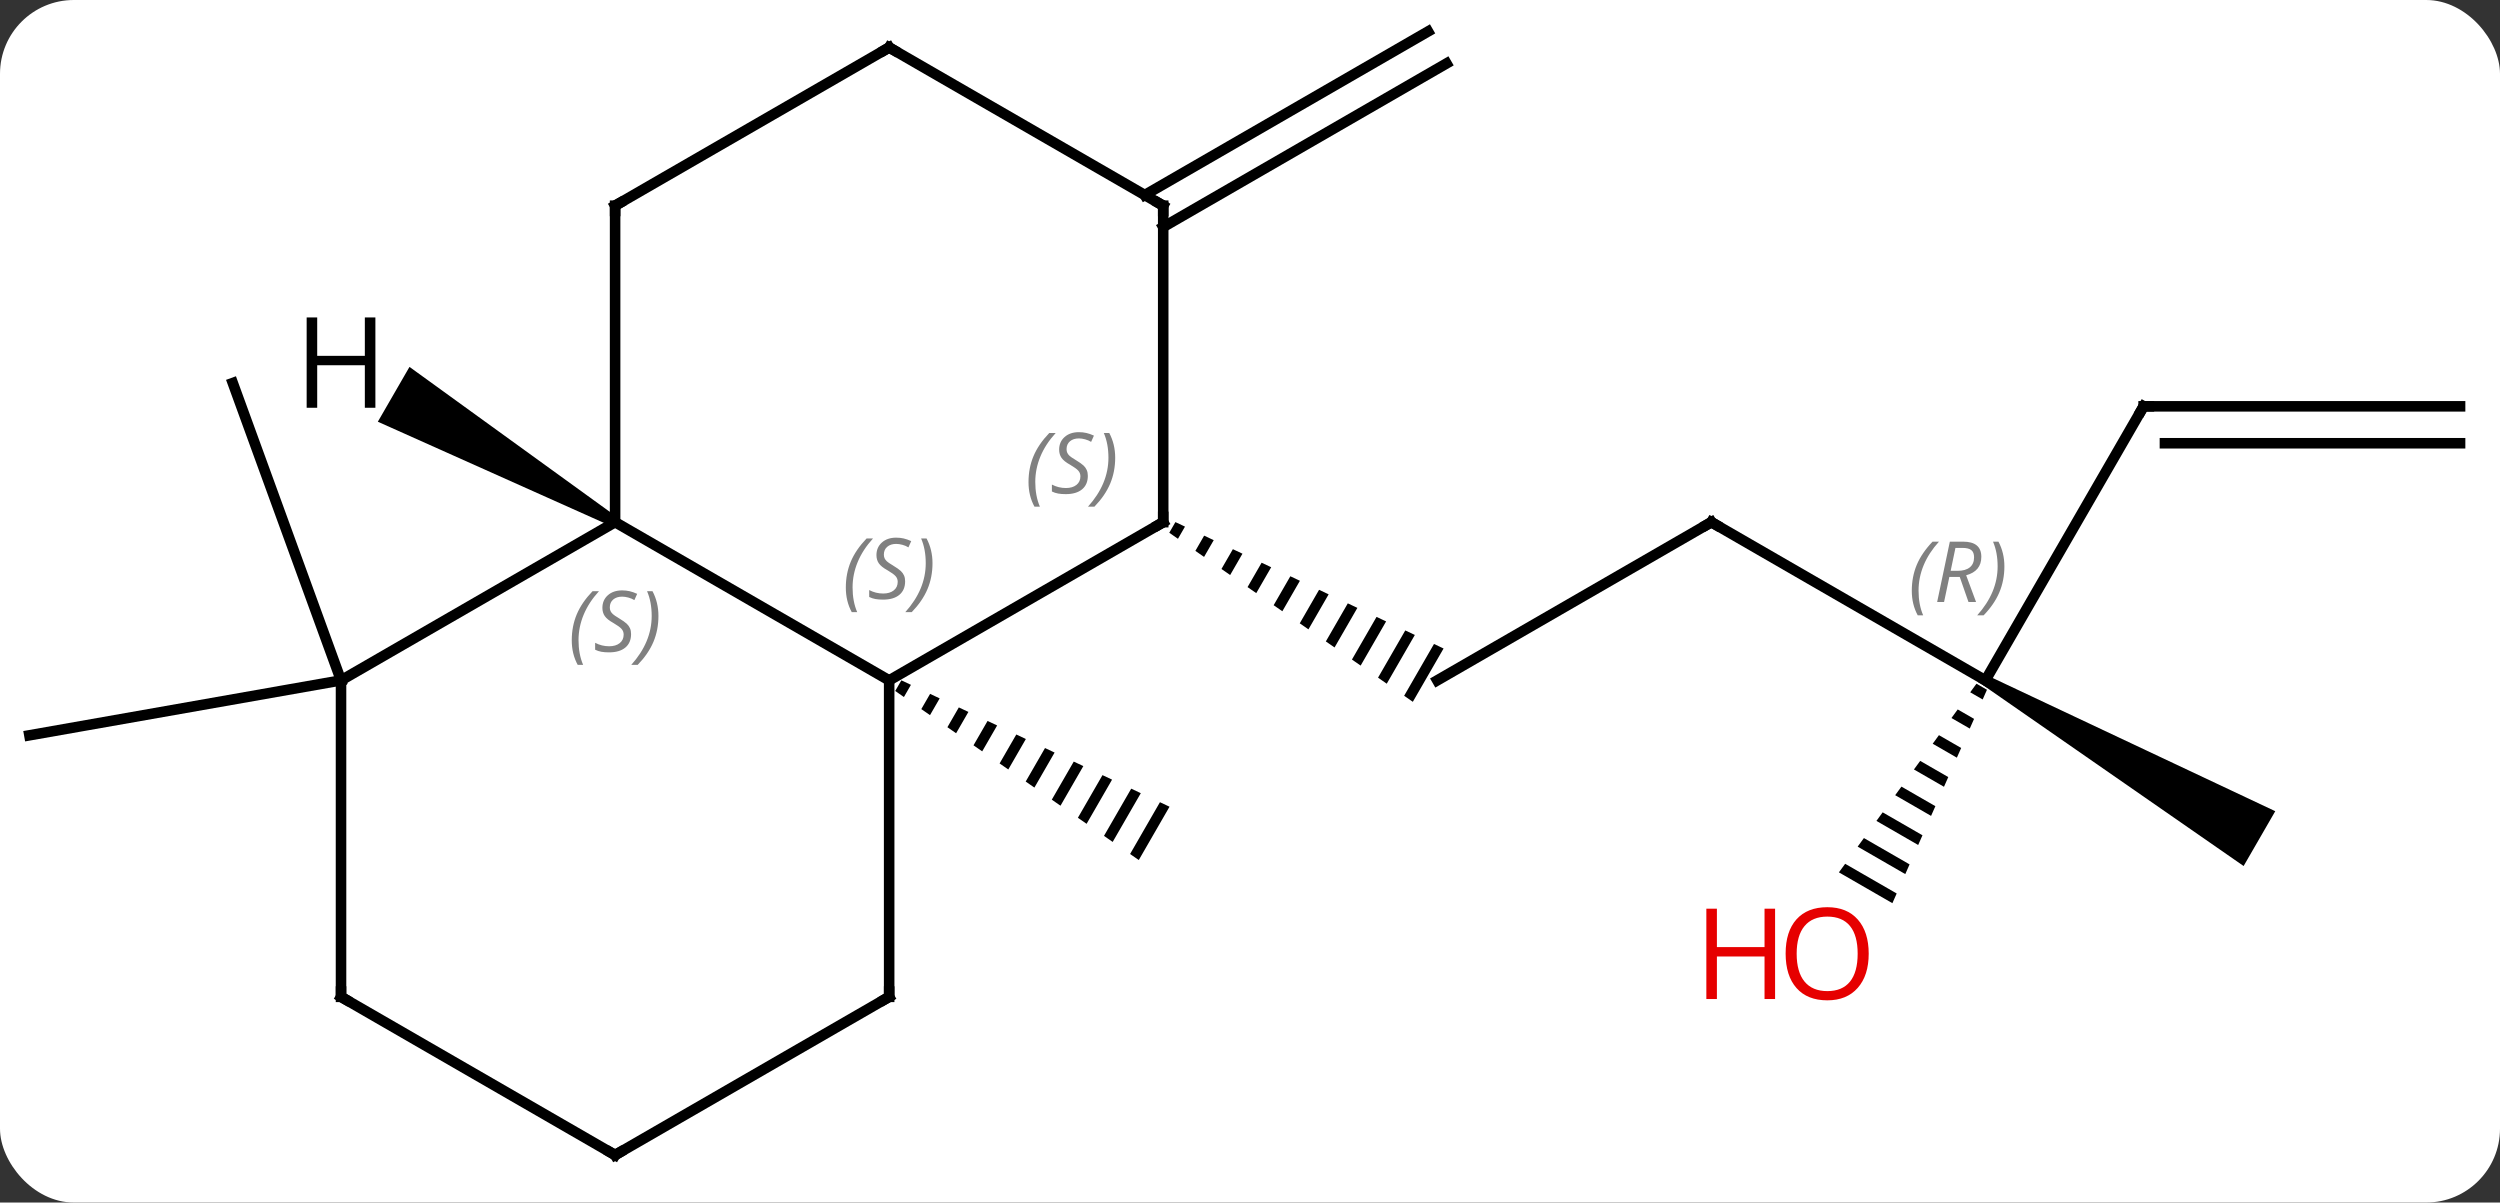 <svg width="237" viewBox="0 0 237 114" style="fill-opacity:1; color-rendering:auto; color-interpolation:auto; text-rendering:auto; stroke:black; stroke-linecap:square; stroke-miterlimit:10; shape-rendering:auto; stroke-opacity:1; fill:black; stroke-dasharray:none; font-weight:normal; stroke-width:1; font-family:'Open Sans'; font-style:normal; stroke-linejoin:miter; font-size:12; stroke-dashoffset:0; image-rendering:auto;" height="114" class="cas-substance-image" xmlns:xlink="http://www.w3.org/1999/xlink" xmlns="http://www.w3.org/2000/svg"><rect x="0" y="0" width="237" height="114" fill="#333333" stroke="none"/><svg class="cas-substance-single-component"><rect y="0" x="0" width="237" stroke="none" ry="7" rx="7" height="114" fill="white" class="cas-substance-group"/><svg y="0" x="0" width="237" viewBox="0 0 237 114" style="fill:black;" height="114" class="cas-substance-single-component-image"><svg><g><g transform="translate(118,57)" style="text-rendering:geometricPrecision; color-rendering:optimizeQuality; color-interpolation:linearRGB; stroke-linecap:butt; image-rendering:optimizeQuality;"><path style="stroke:none;" d="M-32.551 7.495 L-33.133 8.505 L-32.309 9.078 L-31.643 7.923 L-32.551 7.495 ZM-29.827 8.778 L-30.66 10.223 L-29.835 10.795 L-29.835 10.795 L-28.919 9.207 L-29.827 8.778 ZM-27.103 10.062 L-28.186 11.94 L-28.186 11.94 L-27.361 12.512 L-27.361 12.512 L-26.195 10.49 L-26.195 10.49 L-27.103 10.062 ZM-24.379 11.346 L-25.712 13.657 L-24.887 14.229 L-23.471 11.774 L-23.471 11.774 L-24.379 11.346 ZM-21.655 12.63 L-23.238 15.374 L-23.238 15.374 L-22.413 15.946 L-22.413 15.946 L-20.748 13.058 L-20.748 13.058 L-21.655 12.63 ZM-18.932 13.914 L-20.764 17.091 L-20.764 17.091 L-19.939 17.663 L-19.939 17.663 L-18.024 14.342 L-18.024 14.342 L-18.932 13.914 ZM-16.208 15.198 L-18.29 18.808 L-18.29 18.808 L-17.465 19.381 L-17.465 19.381 L-15.3 15.626 L-15.3 15.626 L-16.208 15.198 ZM-13.484 16.482 L-15.816 20.525 L-15.816 20.525 L-14.991 21.098 L-12.576 16.91 L-12.576 16.91 L-13.484 16.482 ZM-10.761 17.765 L-13.342 22.242 L-12.518 22.815 L-9.852 18.194 L-9.852 18.194 L-10.761 17.765 ZM-8.037 19.049 L-10.868 23.96 L-10.868 23.96 L-10.044 24.532 L-10.044 24.532 L-7.129 19.477 L-7.129 19.477 L-8.037 19.049 Z"/><line y2="-7.5" y1="7.5" x2="44.235" x1="18.252" style="fill:none;"/><path style="stroke:none;" d="M-6.571 -7.505 L-7.153 -6.495 L-7.153 -6.495 L-6.329 -5.922 L-6.329 -5.922 L-5.663 -7.077 L-5.663 -7.077 L-6.571 -7.505 ZM-3.847 -6.221 L-4.679 -4.777 L-4.679 -4.777 L-3.855 -4.205 L-2.939 -5.793 L-2.939 -5.793 L-3.847 -6.221 ZM-1.123 -4.938 L-2.206 -3.06 L-2.206 -3.06 L-1.381 -2.488 L-1.381 -2.488 L-0.215 -4.51 L-1.123 -4.938 ZM1.601 -3.654 L0.268 -1.343 L0.268 -1.343 L1.093 -0.771 L1.093 -0.771 L2.509 -3.226 L2.509 -3.226 L1.601 -3.654 ZM4.324 -2.37 L2.742 0.374 L2.742 0.374 L3.567 0.946 L5.232 -1.942 L5.232 -1.942 L4.324 -2.37 ZM7.048 -1.086 L5.216 2.091 L5.216 2.091 L6.041 2.663 L7.956 -0.658 L7.956 -0.658 L7.048 -1.086 ZM9.772 0.198 L7.69 3.808 L7.69 3.808 L8.515 4.38 L10.68 0.626 L10.68 0.626 L9.772 0.198 ZM12.496 1.482 L10.164 5.525 L10.164 5.525 L10.989 6.098 L10.989 6.098 L13.404 1.91 L12.496 1.482 ZM15.22 2.765 L12.638 7.242 L12.638 7.242 L13.463 7.815 L13.463 7.815 L16.128 3.193 L15.22 2.765 ZM17.943 4.049 L15.112 8.96 L15.112 8.96 L15.936 9.532 L15.936 9.532 L18.851 4.477 L18.851 4.477 L17.943 4.049 Z"/><line y2="7.5" y1="-7.5" x2="70.215" x1="44.235" style="fill:none;"/><line y2="-18.48" y1="7.5" x2="85.215" x1="70.215" style="fill:none;"/><path style="stroke:none;" d="M69.965 7.933 L70.465 7.067 L97.695 19.902 L94.695 25.098 Z"/><path style="stroke:none;" d="M69.369 7.816 L68.776 8.629 L69.957 9.31 L70.364 8.39 L69.369 7.816 ZM67.591 10.255 L66.998 11.068 L68.734 12.069 L69.142 11.149 L67.591 10.255 ZM65.812 12.693 L65.22 13.506 L67.511 14.828 L67.919 13.908 L65.812 12.693 ZM64.034 15.132 L63.441 15.945 L63.441 15.945 L66.289 17.587 L66.696 16.667 L64.034 15.132 ZM62.256 17.571 L61.663 18.384 L65.066 20.346 L65.474 19.426 L65.474 19.426 L62.256 17.571 ZM60.477 20.009 L59.885 20.822 L59.885 20.822 L63.843 23.105 L63.843 23.105 L64.251 22.185 L60.477 20.009 ZM58.699 22.448 L58.106 23.261 L62.621 25.864 L63.028 24.944 L63.028 24.944 L58.699 22.448 ZM56.921 24.887 L56.328 25.699 L56.328 25.699 L61.398 28.623 L61.398 28.623 L61.806 27.703 L56.921 24.887 Z"/><line y2="-18.48" y1="-18.48" x2="115.215" x1="85.215" style="fill:none;"/><line y2="-14.98" y1="-14.98" x2="115.215" x1="87.236" style="fill:none;"/><line y2="7.5" y1="-20.691" x2="-85.671" x1="-95.931" style="fill:none;"/><line y2="7.5" y1="12.708" x2="-85.671" x1="-115.215" style="fill:none;"/><line y2="-38.51" y1="-54.016" x2="-9.478" x1="17.377" style="fill:none;"/><line y2="-35.479" y1="-50.984" x2="-7.728" x1="19.127" style="fill:none;"/><line y2="-7.5" y1="7.5" x2="-59.688" x1="-33.708" style="fill:none;"/><line y2="-7.5" y1="7.5" x2="-7.728" x1="-33.708" style="fill:none;"/><line y2="37.5" y1="7.5" x2="-33.708" x1="-33.708" style="fill:none;"/><line y2="7.5" y1="-7.5" x2="-85.671" x1="-59.688" style="fill:none;"/><line y2="-37.5" y1="-7.5" x2="-59.688" x1="-59.688" style="fill:none;"/><line y2="-37.5" y1="-7.5" x2="-7.728" x1="-7.728" style="fill:none;"/><line y2="52.5" y1="37.5" x2="-59.688" x1="-33.708" style="fill:none;"/><line y2="37.5" y1="7.5" x2="-85.671" x1="-85.671" style="fill:none;"/><line y2="-52.5" y1="-37.5" x2="-33.708" x1="-59.688" style="fill:none;"/><line y2="-52.5" y1="-37.5" x2="-33.708" x1="-7.728" style="fill:none;"/><line y2="37.5" y1="52.5" x2="-85.671" x1="-59.688" style="fill:none;"/><path style="stroke:none;" d="M-59.438 -7.933 L-59.938 -7.067 L-82.181 -17.021 L-79.181 -22.218 Z"/><path style="fill:none; stroke-miterlimit:5;" d="M43.802 -7.25 L44.235 -7.5 L44.668 -7.25"/></g><g transform="translate(118,57)" style="stroke-linecap:butt; font-size:8.4px; fill:gray; text-rendering:geometricPrecision; image-rendering:optimizeQuality; color-rendering:optimizeQuality; font-family:'Open Sans'; font-style:italic; stroke:gray; color-interpolation:linearRGB; stroke-miterlimit:5;"><path style="stroke:none;" d="M63.238 -0.995 Q63.238 -2.323 63.707 -3.448 Q64.176 -4.573 65.207 -5.652 L65.816 -5.652 Q64.848 -4.589 64.363 -3.417 Q63.879 -2.245 63.879 -1.011 Q63.879 0.317 64.316 1.333 L63.801 1.333 Q63.238 0.302 63.238 -0.995 ZM66.798 -2.308 L66.298 0.067 L65.642 0.067 L66.845 -5.652 L68.095 -5.652 Q69.83 -5.652 69.83 -4.214 Q69.83 -2.855 68.392 -2.464 L69.33 0.067 L68.611 0.067 L67.783 -2.308 L66.798 -2.308 ZM67.376 -5.058 Q66.986 -3.136 66.923 -2.886 L67.58 -2.886 Q68.33 -2.886 68.736 -3.214 Q69.142 -3.542 69.142 -4.167 Q69.142 -4.636 68.884 -4.847 Q68.626 -5.058 68.033 -5.058 L67.376 -5.058 ZM72.016 -3.308 Q72.016 -1.98 71.539 -0.847 Q71.062 0.286 70.047 1.333 L69.438 1.333 Q71.375 -0.823 71.375 -3.308 Q71.375 -4.636 70.938 -5.652 L71.453 -5.652 Q72.016 -4.589 72.016 -3.308 Z"/><path style="fill:none; stroke:black;" d="M84.965 -18.047 L85.215 -18.48 L85.715 -18.48"/></g><g transform="translate(118,57)" style="stroke-linecap:butt; fill:rgb(230,0,0); text-rendering:geometricPrecision; color-rendering:optimizeQuality; image-rendering:optimizeQuality; font-family:'Open Sans'; stroke:rgb(230,0,0); color-interpolation:linearRGB; stroke-miterlimit:5;"><path style="stroke:none;" d="M59.153 33.41 Q59.153 35.472 58.113 36.652 Q57.074 37.832 55.231 37.832 Q53.34 37.832 52.309 36.667 Q51.278 35.503 51.278 33.394 Q51.278 31.3 52.309 30.152 Q53.34 29.003 55.231 29.003 Q57.09 29.003 58.121 30.175 Q59.153 31.347 59.153 33.41 ZM52.324 33.41 Q52.324 35.144 53.067 36.05 Q53.809 36.957 55.231 36.957 Q56.653 36.957 57.379 36.058 Q58.106 35.16 58.106 33.41 Q58.106 31.675 57.379 30.785 Q56.653 29.894 55.231 29.894 Q53.809 29.894 53.067 30.793 Q52.324 31.691 52.324 33.41 Z"/><path style="stroke:none;" d="M50.278 37.707 L49.278 37.707 L49.278 33.675 L44.762 33.675 L44.762 37.707 L43.762 37.707 L43.762 29.144 L44.762 29.144 L44.762 32.785 L49.278 32.785 L49.278 29.144 L50.278 29.144 L50.278 37.707 Z"/></g><g transform="translate(118,57)" style="stroke-linecap:butt; font-size:8.4px; fill:gray; text-rendering:geometricPrecision; image-rendering:optimizeQuality; color-rendering:optimizeQuality; font-family:'Open Sans'; font-style:italic; stroke:gray; color-interpolation:linearRGB; stroke-miterlimit:5;"><path style="stroke:none;" d="M-37.816 -1.297 Q-37.816 -2.625 -37.348 -3.75 Q-36.879 -4.875 -35.848 -5.953 L-35.238 -5.953 Q-36.207 -4.891 -36.691 -3.719 Q-37.176 -2.547 -37.176 -1.312 Q-37.176 0.016 -36.738 1.031 L-37.254 1.031 Q-37.816 0 -37.816 -1.297 ZM-32.194 -1.891 Q-32.194 -1.062 -32.741 -0.609 Q-33.288 -0.156 -34.288 -0.156 Q-34.694 -0.156 -35.007 -0.211 Q-35.319 -0.266 -35.6 -0.406 L-35.6 -1.062 Q-34.975 -0.734 -34.272 -0.734 Q-33.647 -0.734 -33.272 -1.031 Q-32.897 -1.328 -32.897 -1.844 Q-32.897 -2.156 -33.1 -2.383 Q-33.303 -2.609 -33.866 -2.938 Q-34.46 -3.266 -34.686 -3.594 Q-34.913 -3.922 -34.913 -4.375 Q-34.913 -5.109 -34.397 -5.57 Q-33.882 -6.031 -33.038 -6.031 Q-32.663 -6.031 -32.327 -5.953 Q-31.991 -5.875 -31.616 -5.703 L-31.881 -5.109 Q-32.132 -5.266 -32.452 -5.352 Q-32.772 -5.438 -33.038 -5.438 Q-33.569 -5.438 -33.889 -5.164 Q-34.21 -4.891 -34.21 -4.422 Q-34.21 -4.219 -34.139 -4.07 Q-34.069 -3.922 -33.928 -3.789 Q-33.788 -3.656 -33.366 -3.406 Q-32.803 -3.062 -32.6 -2.867 Q-32.397 -2.672 -32.295 -2.438 Q-32.194 -2.203 -32.194 -1.891 ZM-29.599 -3.609 Q-29.599 -2.281 -30.076 -1.148 Q-30.553 -0.016 -31.568 1.031 L-32.178 1.031 Q-30.24 -1.125 -30.24 -3.609 Q-30.24 -4.938 -30.678 -5.953 L-30.162 -5.953 Q-29.599 -4.891 -29.599 -3.609 Z"/><path style="stroke:none;" d="M-63.797 3.703 Q-63.797 2.375 -63.328 1.25 Q-62.859 0.125 -61.828 -0.953 L-61.219 -0.953 Q-62.187 0.109 -62.672 1.281 Q-63.156 2.453 -63.156 3.688 Q-63.156 5.016 -62.719 6.031 L-63.234 6.031 Q-63.797 5 -63.797 3.703 ZM-58.174 3.109 Q-58.174 3.938 -58.721 4.391 Q-59.268 4.844 -60.268 4.844 Q-60.674 4.844 -60.987 4.789 Q-61.299 4.734 -61.581 4.594 L-61.581 3.938 Q-60.956 4.266 -60.252 4.266 Q-59.627 4.266 -59.252 3.969 Q-58.877 3.672 -58.877 3.156 Q-58.877 2.844 -59.081 2.617 Q-59.284 2.391 -59.846 2.062 Q-60.44 1.734 -60.666 1.406 Q-60.893 1.078 -60.893 0.625 Q-60.893 -0.109 -60.377 -0.57 Q-59.862 -1.031 -59.018 -1.031 Q-58.643 -1.031 -58.307 -0.953 Q-57.971 -0.875 -57.596 -0.703 L-57.862 -0.109 Q-58.112 -0.266 -58.432 -0.352 Q-58.752 -0.438 -59.018 -0.438 Q-59.549 -0.438 -59.87 -0.164 Q-60.19 0.109 -60.19 0.578 Q-60.19 0.781 -60.12 0.93 Q-60.049 1.078 -59.909 1.211 Q-59.768 1.344 -59.346 1.594 Q-58.784 1.938 -58.581 2.133 Q-58.377 2.328 -58.276 2.562 Q-58.174 2.797 -58.174 3.109 ZM-55.58 1.391 Q-55.58 2.719 -56.056 3.852 Q-56.533 4.984 -57.548 6.031 L-58.158 6.031 Q-56.22 3.875 -56.22 1.391 Q-56.22 0.062 -56.658 -0.953 L-56.142 -0.953 Q-55.58 0.109 -55.58 1.391 Z"/><path style="fill:none; stroke:black;" d="M-8.161 -7.25 L-7.728 -7.5 L-7.728 -8"/><path style="stroke:none;" d="M-20.497 -11.297 Q-20.497 -12.625 -20.028 -13.75 Q-19.559 -14.875 -18.528 -15.953 L-17.919 -15.953 Q-18.887 -14.891 -19.372 -13.719 Q-19.856 -12.547 -19.856 -11.313 Q-19.856 -9.985 -19.419 -8.969 L-19.934 -8.969 Q-20.497 -10 -20.497 -11.297 ZM-14.874 -11.891 Q-14.874 -11.063 -15.421 -10.61 Q-15.968 -10.156 -16.968 -10.156 Q-17.374 -10.156 -17.687 -10.211 Q-17.999 -10.266 -18.28 -10.406 L-18.28 -11.063 Q-17.655 -10.735 -16.952 -10.735 Q-16.327 -10.735 -15.952 -11.031 Q-15.577 -11.328 -15.577 -11.844 Q-15.577 -12.156 -15.78 -12.383 Q-15.983 -12.61 -16.546 -12.938 Q-17.14 -13.266 -17.366 -13.594 Q-17.593 -13.922 -17.593 -14.375 Q-17.593 -15.11 -17.077 -15.57 Q-16.562 -16.031 -15.718 -16.031 Q-15.343 -16.031 -15.007 -15.953 Q-14.671 -15.875 -14.296 -15.703 L-14.562 -15.11 Q-14.812 -15.266 -15.132 -15.352 Q-15.452 -15.438 -15.718 -15.438 Q-16.249 -15.438 -16.57 -15.164 Q-16.89 -14.891 -16.89 -14.422 Q-16.89 -14.219 -16.82 -14.07 Q-16.749 -13.922 -16.608 -13.789 Q-16.468 -13.656 -16.046 -13.406 Q-15.483 -13.063 -15.28 -12.867 Q-15.077 -12.672 -14.976 -12.438 Q-14.874 -12.203 -14.874 -11.891 ZM-12.28 -13.61 Q-12.28 -12.281 -12.756 -11.149 Q-13.233 -10.016 -14.248 -8.969 L-14.858 -8.969 Q-12.92 -11.125 -12.92 -13.61 Q-12.92 -14.938 -13.358 -15.953 L-12.842 -15.953 Q-12.28 -14.891 -12.28 -13.61 Z"/><path style="fill:none; stroke:black;" d="M-33.708 37 L-33.708 37.5 L-34.141 37.75"/><path style="fill:none; stroke:black;" d="M-59.688 -37 L-59.688 -37.5 L-59.255 -37.75"/><path style="fill:none; stroke:black;" d="M-7.728 -37 L-7.728 -37.5 L-8.161 -37.75"/><path style="fill:none; stroke:black;" d="M-59.255 52.25 L-59.688 52.5 L-60.121 52.25"/><path style="fill:none; stroke:black;" d="M-85.671 37 L-85.671 37.5 L-85.238 37.75"/><path style="fill:none; stroke:black;" d="M-34.141 -52.25 L-33.708 -52.5 L-33.275 -52.25"/></g><g transform="translate(118,57)" style="stroke-linecap:butt; text-rendering:geometricPrecision; color-rendering:optimizeQuality; image-rendering:optimizeQuality; font-family:'Open Sans'; color-interpolation:linearRGB; stroke-miterlimit:5;"><path style="stroke:none;" d="M-82.413 -18.344 L-83.413 -18.344 L-83.413 -22.375 L-87.929 -22.375 L-87.929 -18.344 L-88.929 -18.344 L-88.929 -26.906 L-87.929 -26.906 L-87.929 -23.266 L-83.413 -23.266 L-83.413 -26.906 L-82.413 -26.906 L-82.413 -18.344 Z"/></g></g></svg></svg></svg></svg>